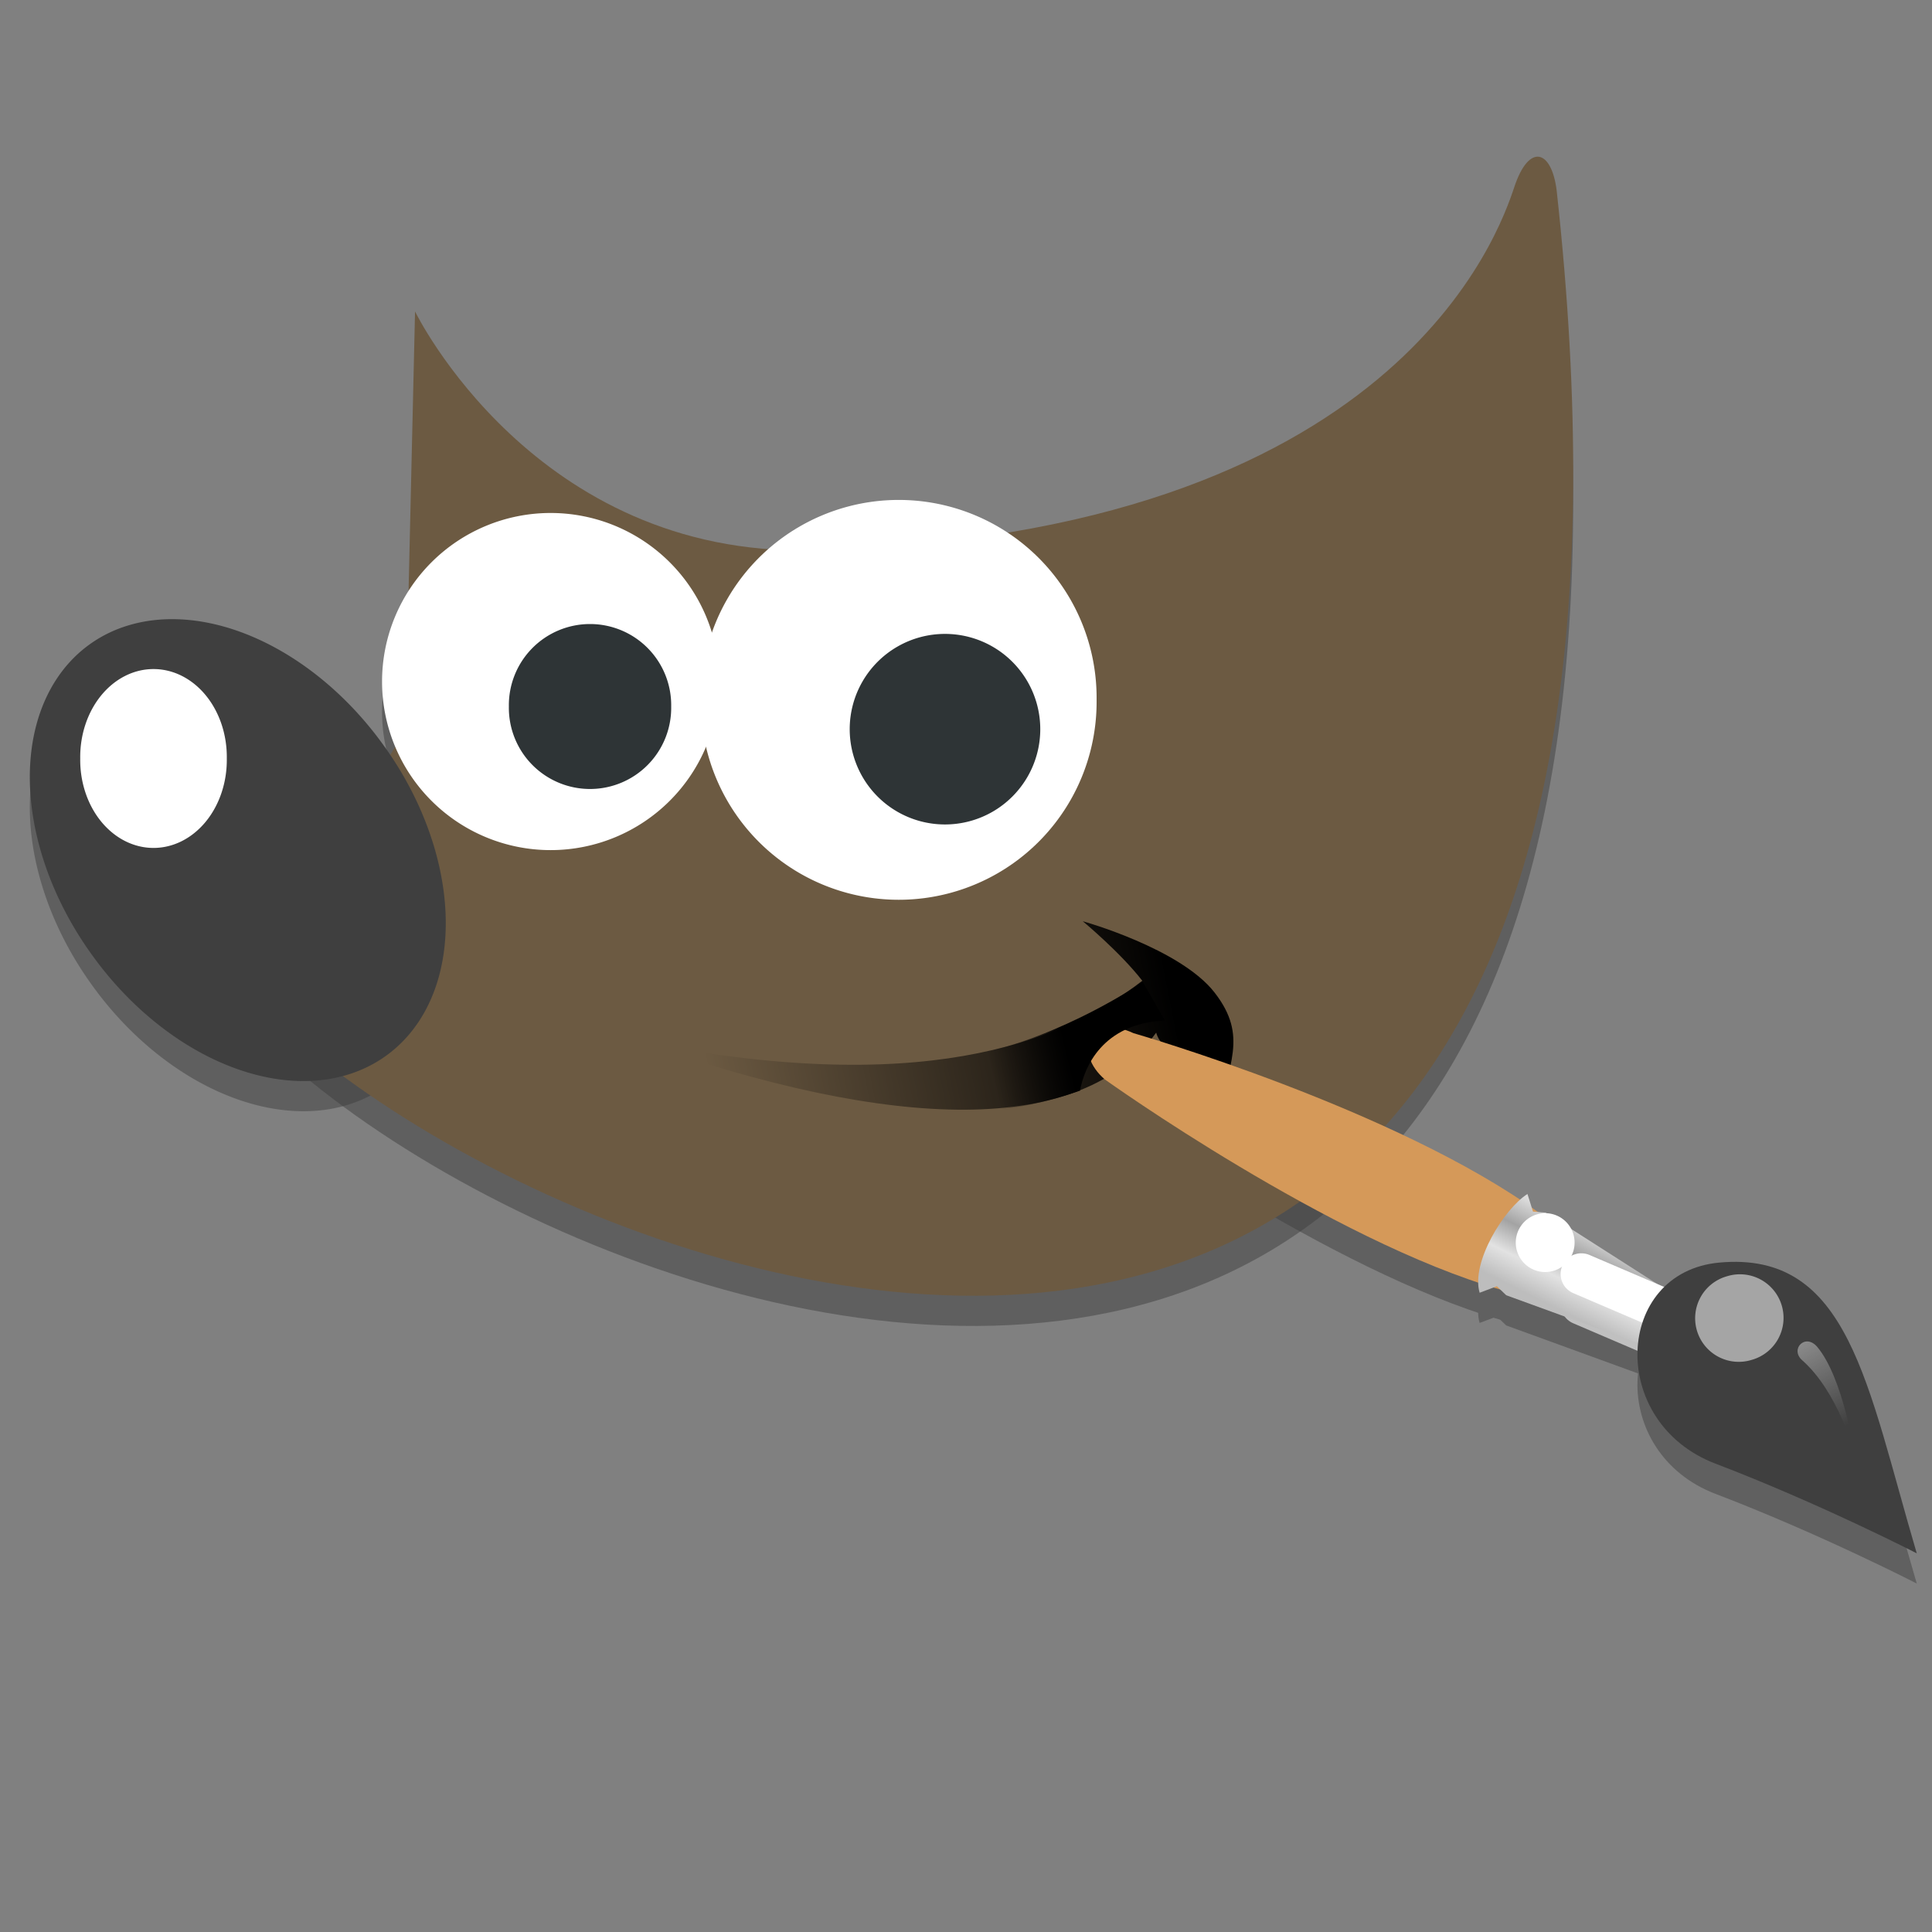 <svg height="128" width="128" xmlns="http://www.w3.org/2000/svg" xmlns:xlink="http://www.w3.org/1999/xlink">
  <rect width="100%" height="100%" fill="#808080" stroke="none"/>
  <linearGradient id="linearGradient8534">
    <stop offset="0"/>
    <stop offset="1" stop-opacity="0"/>
  </linearGradient>
  <linearGradient id="linearGradient2452" gradientTransform="matrix(1.431 .749 -.749 1.431 -13.23 83.159)" gradientUnits="userSpaceOnUse" x1="13.236" x2="7.752" y1="37.752" y2="42.282">
    <stop offset="0" stop-color="#fff"/>
    <stop offset="1" stop-color="#fff" stop-opacity="0"/>
  </linearGradient>
  <linearGradient id="linearGradient6945" gradientUnits="userSpaceOnUse" x1="-15.315" x2="-8.274" y1="124.228" y2="130.745">
    <stop offset="0" stop-color="#bdbdbd"/>
    <stop offset=".333" stop-color="#e2e2e2"/>
    <stop offset=".667" stop-color="#a3a3a3"/>
    <stop offset="1" stop-color="#ddd"/>
  </linearGradient>
  <linearGradient id="linearGradient4330" gradientUnits="userSpaceOnUse" x1="51.536" x2="47.914" xlink:href="#linearGradient8534" y1="6.355" y2="7.228"/>
  <linearGradient id="linearGradient4351" gradientUnits="userSpaceOnUse" x1="56.177" x2="34.186" xlink:href="#linearGradient8534" y1="2.181" y2="6.545"/>
  <g transform="matrix(1.391 0 0 1.391 -.823 61.44)">
    <g fill="#3f3f3f">
      <path d="m20.36-27.898s5.676 11.705 18.954 11.374c27.827-.698 32.706-15.214 33.405-17.308.698-2.094 1.766-1.777 2.013.158 9.076 82.378-62.983 47.033-65.542 33.002 14.311-4.189 10.821-12.217 10.821-12.217z" fill-rule="evenodd" opacity=".5"/>
      <path d="m30.95 6.851c13.307 2.661 20.083.194 24.049-2.869-1.047-1.353-2.836-2.836-2.836-2.836s4.647 1.291 6.283 3.403c1.632 2.106.606 3.404.179 6.098-.951-2.367-2.725-3.254-2.965-4.195-3.567 4.93-12.453 4.726-24.709.398z" fill-rule="evenodd" opacity=".5"/>
      <path d="m34.846-10.271a8.028 8.028 0 1 1 -16.057 0 8.028 8.028 0 1 1 16.057 0z" fill-rule="evenodd" opacity=".5"/>
      <path d="m18.853-7.246a12.043 8.552 54.192 1 1 -13.871 10.007 12.043 8.552 54.192 1 1 13.871-10.007z" fill-rule="evenodd" opacity=".5"/>
      <path d="m32.56-9.081a3.866 3.866 0 1 1 -7.731 0 3.866 3.866 0 1 1 7.731 0z" fill-rule="evenodd" opacity=".5"/>
      <path d="m11.394-6.605a3.491 4.189 0 1 1 -6.981 0 3.491 4.189 0 1 1 6.981 0z" fill-rule="evenodd" opacity=".5"/>
      <path d="m52.822-9.398a9.425 9.425 0 1 1 -18.849 0 9.425 9.425 0 1 1 18.849 0z" fill-rule="evenodd" opacity=".5"/>
      <path d="m50.139-8.002a4.538 4.538 0 1 1 -9.076 0 4.538 4.538 0 1 1 9.076 0z" fill-rule="evenodd" opacity=".5"/>
      <g opacity=".5" transform="matrix(-.12 -.406 .406 -.12 24.228 29.15)">
        <path d="m-8.4 115.452 7.033 6.576c15.823-12.096 32.404-38.1 32.404-38.1 3.746-4.251-.222-7.109-4.104-4.545 0 0-24.587 19.174-35.333 36.07z"/>
        <path d="m-21.831 132.978 4.258 3.666 16.099-13.965.521-1.338 2.075-.034c-.829-2.962-5.576-8.309-9.13-8.309l.155 2.066-1.27.72-12.708 17.194z"/>
        <path d="m-9.229 124.567-8.274 9.983" stroke="#fff" stroke-linecap="round" stroke-linejoin="round" stroke-width="4.664"/>
        <path d="m-50.06 151.85c19.798 0 34.822 2.358 37.667-12.046 2.292-11.607-13.668-17.169-21.577-6.807-7.619 9.982-16.089 18.853-16.089 18.853z"/>
        <path d="m-14.116 140.21a4.905 4.905 0 1 1 -9.809 0 4.905 4.905 0 1 1 9.809 0z" opacity=".528"/>
        <path d="m-1.378 121.668a3.309 3.309 0 1 1 -6.619 0 3.309 3.309 0 1 1 6.619 0z"/>
        <path d="m-37.174 148.323s7.055.179 11.595-2.677c1.606-1.01 2.873 1.232.936 2.061-4.184 1.791-12.531.615-12.531.615z" opacity=".428"/>
      </g>
      <path d="m45.296 10.149c2.957.283 5.627-.538 6.737-.936.194-1.097 1.059-3.201 4.04-3.34l-1.047-1.833s-3.883 2.662-8.028 3.447z" fill-rule="evenodd" opacity=".5"/>
    </g>
    <path d="m20.36-29.336s5.676 11.705 18.955 11.374c27.827-.698 32.706-15.214 33.405-17.308.698-2.094 1.766-1.777 2.013.158 9.076 82.378-62.983 47.033-65.542 33.002 14.311-4.189 10.821-12.217 10.821-12.217z" fill="#6c5a42" fill-rule="evenodd"/>
    <path d="m30.95 5.413c13.307 2.661 20.083.194 24.049-2.869-1.047-1.353-2.836-2.836-2.836-2.836s4.647 1.291 6.283 3.403c1.632 2.106.606 3.404.179 6.098-.951-2.367-2.725-3.254-2.965-4.195-3.567 4.93-12.453 4.726-24.71.398z" fill="url(#linearGradient4351)" fill-rule="evenodd"/>
    <path d="m34.846-11.708a8.028 8.028 0 1 1 -16.057 0 8.028 8.028 0 1 1 16.057 0z" fill="#fff" fill-rule="evenodd"/>
    <path d="m18.853-8.683a12.043 8.552 54.192 1 1 -13.871 10.007 12.043 8.552 54.192 1 1 13.871-10.007z" fill="#3f3f3f" fill-rule="evenodd"/>
    <path d="m32.56-10.519a3.866 3.866 0 1 1 -7.731 0 3.866 3.866 0 1 1 7.731 0z" fill="#2e3436" fill-rule="evenodd"/>
    <path d="m11.394-8.043a3.491 4.189 0 1 1 -6.981 0 3.491 4.189 0 1 1 6.981 0z" fill="#fff" fill-rule="evenodd"/>
    <path d="m52.822-10.836a9.425 9.425 0 1 1 -18.849 0 9.425 9.425 0 1 1 18.849 0z" fill="#fff" fill-rule="evenodd"/>
    <path d="m50.139-9.439a4.538 4.538 0 1 1 -9.076 0 4.538 4.538 0 1 1 9.076 0z" fill="#2e3436" fill-rule="evenodd"/>
    <g transform="matrix(-.12 -.406 .406 -.12 24.228 27.712)">
      <path d="m-8.4 115.452 7.033 6.576c15.823-12.096 32.404-38.1 32.404-38.1 3.746-4.251-.222-7.109-4.104-4.545 0 0-24.587 19.174-35.333 36.07z" fill="#d59959"/>
      <path d="m-21.831 132.978 4.258 3.666 16.099-13.965.521-1.338 2.075-.034c-.829-2.962-5.576-8.309-9.13-8.309l.155 2.066-1.27.72-12.708 17.194z" fill="url(#linearGradient6945)"/>
      <path d="m-9.229 124.567-8.274 9.983" fill="none" stroke="#fff" stroke-linecap="round" stroke-linejoin="round" stroke-width="4.664"/>
      <path d="m-50.06 151.85c19.798 0 34.822 2.358 37.667-12.046 2.292-11.607-13.668-17.169-21.577-6.807-7.619 9.982-16.089 18.853-16.089 18.853z" fill="#3f3f3f"/>
      <path d="m-14.116 140.21a4.905 4.905 0 1 1 -9.809 0 4.905 4.905 0 1 1 9.809 0z" fill="#fff" opacity=".528"/>
      <path d="m-1.378 121.668a3.309 3.309 0 1 1 -6.619 0 3.309 3.309 0 1 1 6.619 0z" fill="#fff"/>
      <path d="m-37.174 148.323s7.055.179 11.595-2.677c1.606-1.01 2.873 1.232.936 2.061-4.184 1.791-12.531.615-12.531.615z" fill="url(#linearGradient2452)" opacity=".428"/>
    </g>
    <path d="m45.296 8.712c2.957.283 5.627-.538 6.737-.936.194-1.097 1.059-3.201 4.04-3.34l-1.047-1.833s-3.883 2.662-8.028 3.447z" fill="url(#linearGradient4330)" fill-rule="evenodd"/>
  </g>
</svg>
